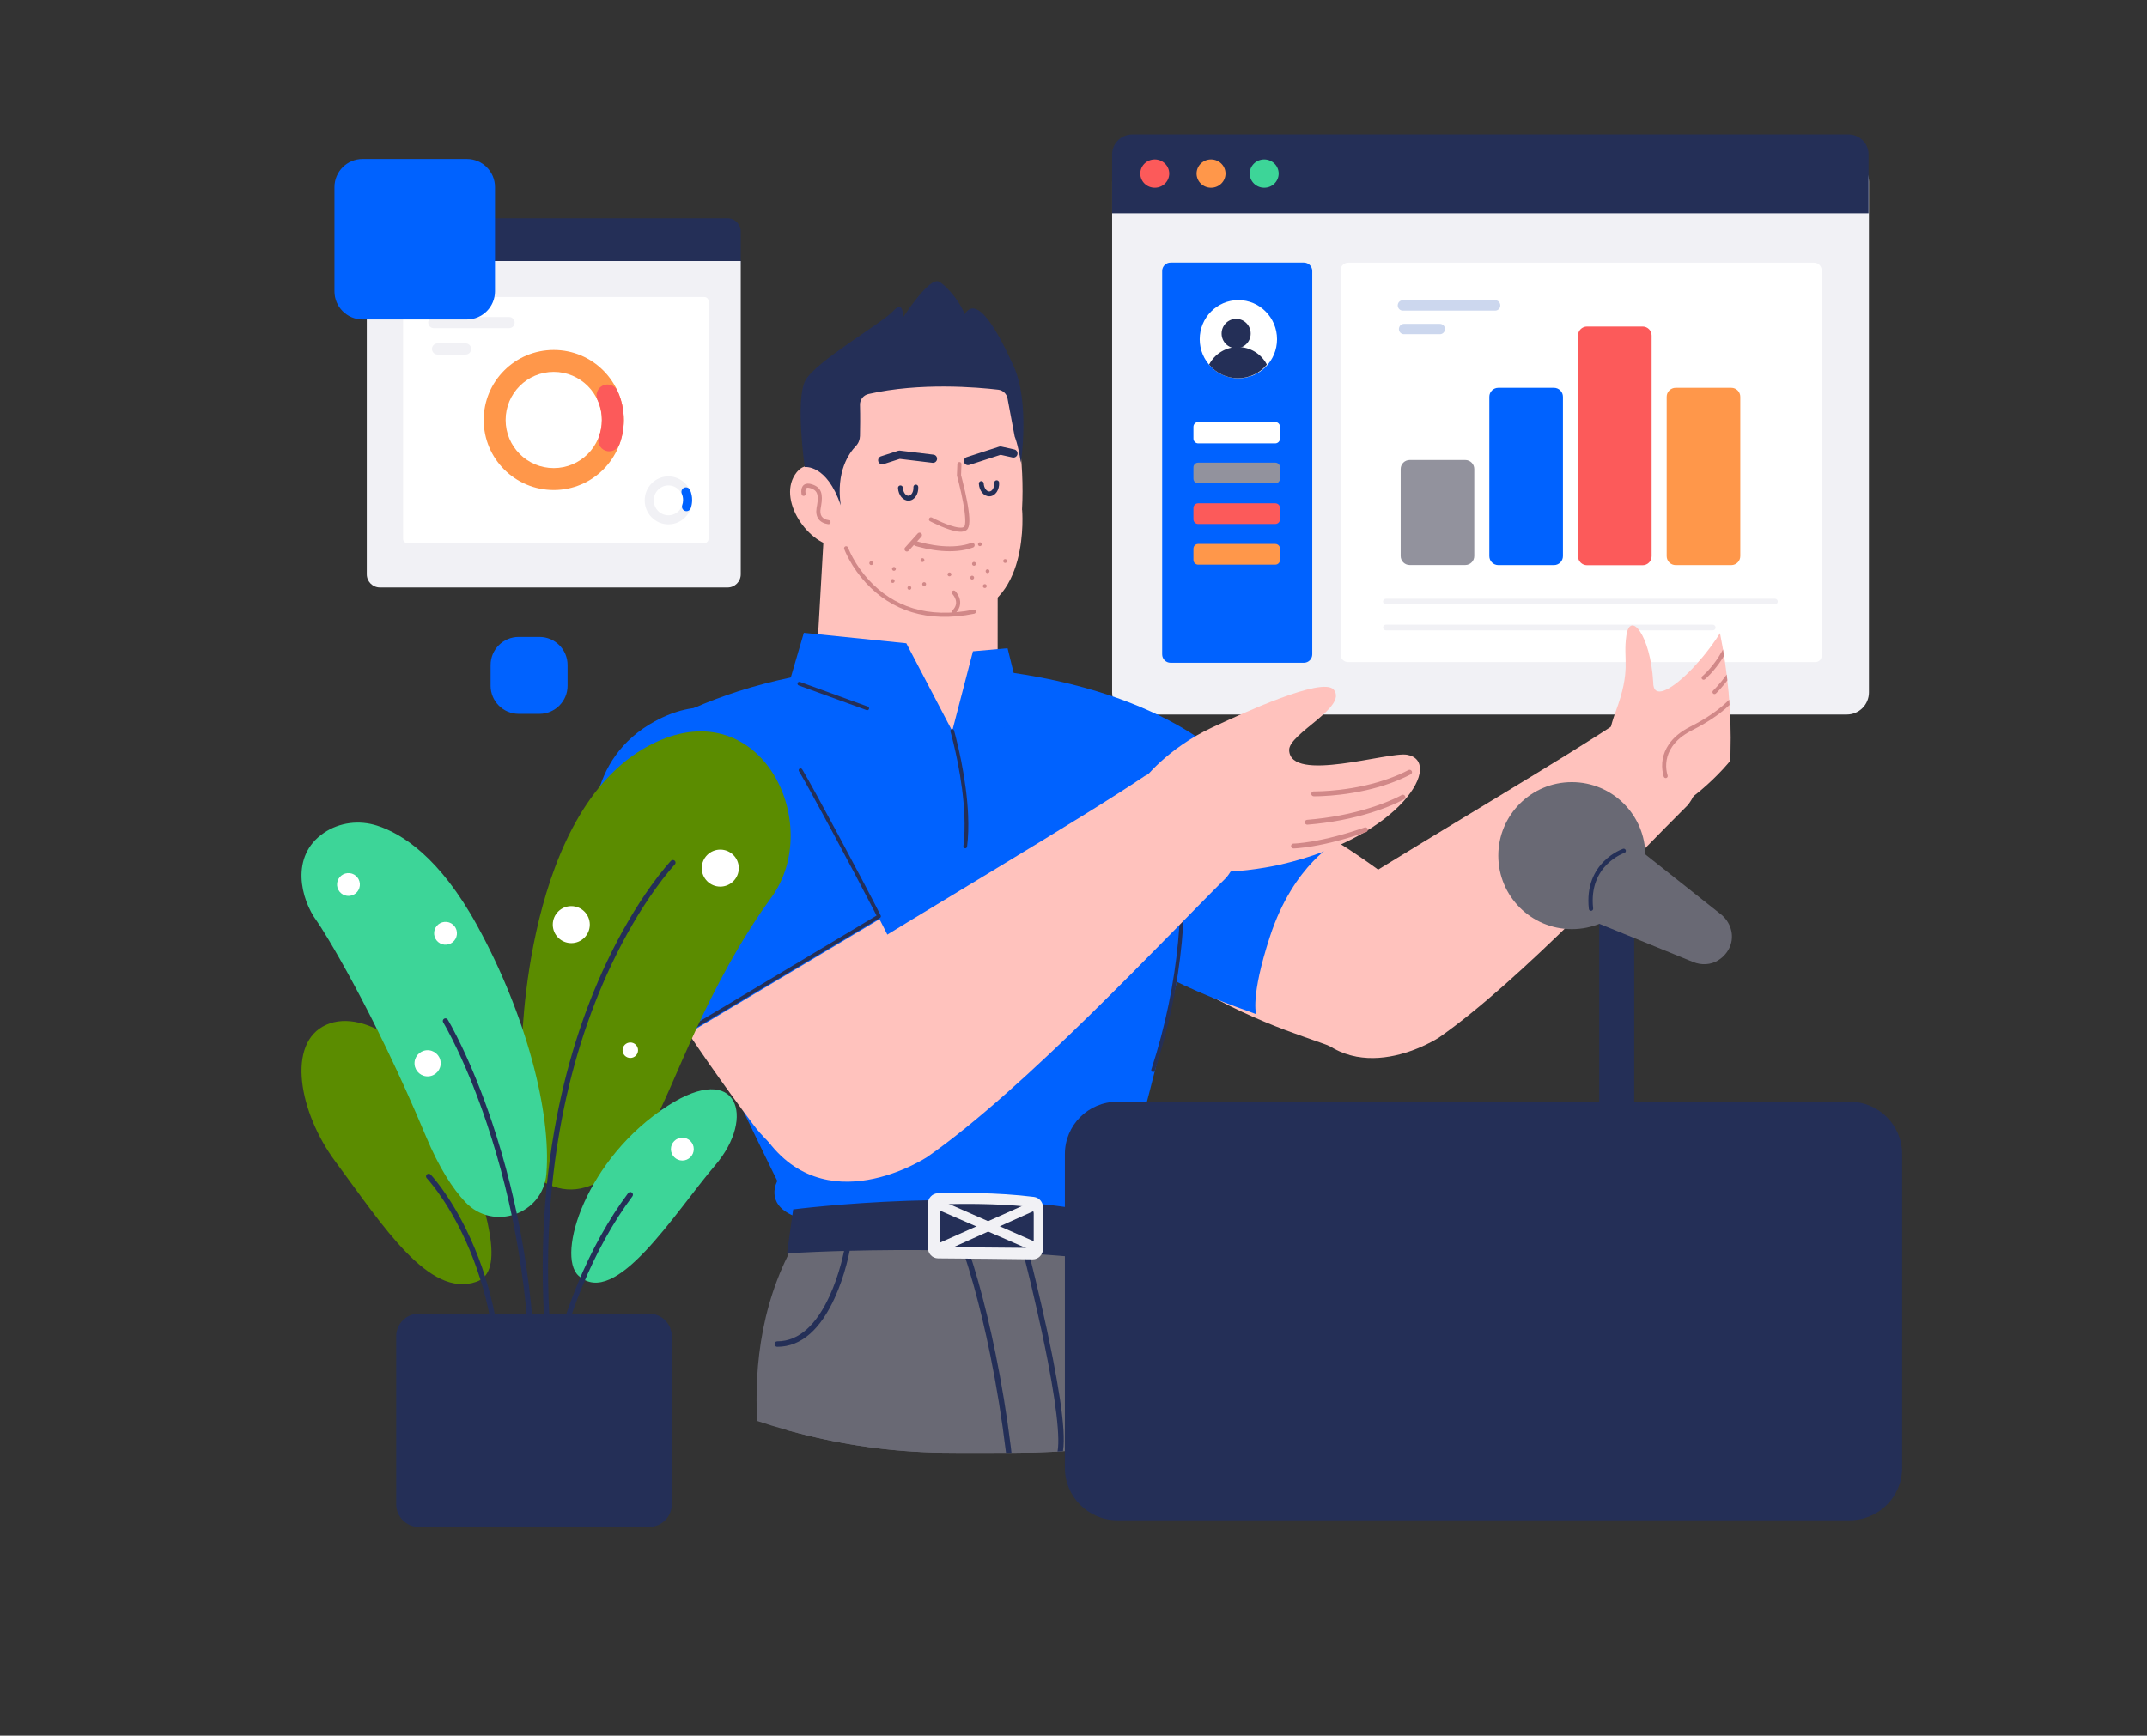 <svg width="162" height="131" viewBox="0 0 162 131" fill="none" xmlns="http://www.w3.org/2000/svg">
<rect x="0" y="0" width="162" height="131" fill="#333333" stroke="none"/>
<path d="M139.351 12.031H85.584C84.662 12.031 83.915 12.778 83.915 13.7V52.26C83.915 53.182 84.662 53.929 85.584 53.929H139.351C140.272 53.929 141.019 53.182 141.019 52.26V13.7C141.019 12.778 140.272 12.031 139.351 12.031Z" fill="#F1F1F5"/>
<path fill-rule="evenodd" clip-rule="evenodd" d="M101.151 49.4V20.396C101.151 20.081 101.406 19.826 101.722 19.826H136.881C137.196 19.826 137.451 20.081 137.451 20.396V49.507C137.451 49.764 137.238 49.971 136.975 49.971H101.722C101.406 49.971 101.151 49.716 101.151 49.4Z" fill="white"/>
<path fill-rule="evenodd" clip-rule="evenodd" d="M108.394 25.613H106.316C106.155 25.613 106.025 25.486 106.025 25.33C106.025 25.173 106.155 25.046 106.316 25.046H108.394C108.554 25.046 108.685 25.173 108.685 25.33C108.685 25.486 108.554 25.613 108.394 25.613Z" fill="white"/>
<path fill-rule="evenodd" clip-rule="evenodd" d="M108.427 26.974H106.349C106.188 26.974 106.058 26.847 106.058 26.691C106.058 26.534 106.188 26.407 106.349 26.407H108.427C108.588 26.407 108.718 26.534 108.718 26.691C108.718 26.847 108.588 26.974 108.427 26.974Z" fill="white"/>
<path d="M133.925 45.189C134.043 45.189 134.139 45.285 134.139 45.403C134.139 45.517 134.05 45.611 133.937 45.617L133.925 45.617H104.573C104.455 45.617 104.359 45.522 104.359 45.403C104.359 45.289 104.448 45.196 104.561 45.19L104.573 45.189H133.925Z" fill="#F1F1F5"/>
<path d="M129.234 47.148C129.352 47.148 129.448 47.244 129.448 47.362C129.448 47.476 129.359 47.57 129.246 47.576L129.234 47.576H104.573C104.455 47.576 104.359 47.48 104.359 47.362C104.359 47.248 104.448 47.154 104.561 47.148L104.573 47.148H129.234Z" fill="#F1F1F5"/>
<path d="M85.445 10.143H139.461C140.306 10.143 140.991 10.813 140.991 11.639V16.097H83.915V11.639C83.915 10.813 84.6 10.143 85.445 10.143Z" fill="#242F57"/>
<path d="M87.131 14.167C87.734 14.167 88.223 13.689 88.223 13.099C88.223 12.509 87.734 12.031 87.131 12.031C86.528 12.031 86.04 12.509 86.04 13.099C86.04 13.689 86.528 14.167 87.131 14.167Z" fill="#FC5A5A"/>
<path d="M91.378 14.167C91.981 14.167 92.47 13.689 92.47 13.099C92.47 12.509 91.981 12.031 91.378 12.031C90.775 12.031 90.287 12.509 90.287 13.099C90.287 13.689 90.775 14.167 91.378 14.167Z" fill="#FF974A"/>
<path d="M95.39 14.167C95.993 14.167 96.481 13.689 96.481 13.099C96.481 12.509 95.993 12.031 95.39 12.031C94.787 12.031 94.298 12.509 94.298 13.099C94.298 13.689 94.787 14.167 95.39 14.167Z" fill="#3DD598"/>
<path d="M103.259 34.3L102.557 33.784L103.259 33.268L103.962 33.784L103.259 34.3Z" fill="white"/>
<path fill-rule="evenodd" clip-rule="evenodd" d="M124.622 41.986C124.622 42.357 124.317 42.661 123.944 42.661H119.746C119.373 42.661 119.068 42.357 119.068 41.986V25.319C119.068 24.948 119.373 24.644 119.746 24.644H123.944C124.317 24.644 124.622 24.948 124.622 25.319V41.986Z" fill="#FC5A5A"/>
<path fill-rule="evenodd" clip-rule="evenodd" d="M105.846 23.44C105.636 23.44 105.465 23.265 105.465 23.05C105.465 22.836 105.636 22.661 105.846 22.661H112.824C113.034 22.661 113.204 22.836 113.204 23.05C113.204 23.265 113.034 23.44 112.824 23.44H105.846Z" fill="#CCD7EE"/>
<path fill-rule="evenodd" clip-rule="evenodd" d="M105.933 25.222C105.723 25.222 105.553 25.048 105.553 24.833C105.553 24.618 105.723 24.444 105.933 24.444H108.649C108.859 24.444 109.03 24.618 109.03 24.833C109.03 25.048 108.859 25.222 108.649 25.222H105.933Z" fill="#CCD7EE"/>
<path fill-rule="evenodd" clip-rule="evenodd" d="M111.24 41.971C111.24 42.342 110.935 42.646 110.563 42.646H106.364C105.991 42.646 105.687 42.342 105.687 41.971V35.395C105.687 35.024 105.991 34.72 106.364 34.72H110.563C110.935 34.72 111.24 35.024 111.24 35.395V41.971Z" fill="#92929D"/>
<path fill-rule="evenodd" clip-rule="evenodd" d="M117.931 41.977C117.931 42.348 117.626 42.652 117.254 42.652H113.055C112.682 42.652 112.377 42.348 112.377 41.977V29.944C112.377 29.573 112.682 29.269 113.055 29.269H117.254C117.626 29.269 117.931 29.573 117.931 29.944V41.977Z" fill="#0062FF"/>
<path fill-rule="evenodd" clip-rule="evenodd" d="M131.312 41.977C131.312 42.348 131.007 42.652 130.634 42.652H126.436C126.063 42.652 125.758 42.348 125.758 41.977V29.944C125.758 29.573 126.063 29.269 126.436 29.269H130.634C131.007 29.269 131.312 29.573 131.312 29.944V41.977Z" fill="#FF974A"/>
<path d="M98.382 19.818H88.324C87.974 19.818 87.69 20.102 87.69 20.452V49.388C87.69 49.738 87.974 50.022 88.324 50.022H98.382C98.732 50.022 99.016 49.738 99.016 49.388V20.452C99.016 20.102 98.732 19.818 98.382 19.818Z" fill="#0062FF"/>
<path d="M96.221 31.852H90.411C90.212 31.852 90.05 32.014 90.05 32.212V33.103C90.05 33.303 90.212 33.464 90.411 33.464H96.221C96.42 33.464 96.581 33.303 96.581 33.103V32.212C96.581 32.014 96.42 31.852 96.221 31.852Z" fill="white"/>
<path d="M96.227 34.92H90.405C90.209 34.92 90.05 35.079 90.05 35.275V36.128C90.05 36.324 90.209 36.483 90.405 36.483H96.227C96.423 36.483 96.581 36.324 96.581 36.128V35.275C96.581 35.079 96.423 34.92 96.227 34.92Z" fill="#92929D"/>
<path d="M96.227 37.987H90.405C90.209 37.987 90.05 38.146 90.05 38.342V39.195C90.05 39.391 90.209 39.55 90.405 39.55H96.227C96.423 39.55 96.581 39.391 96.581 39.195V38.342C96.581 38.146 96.423 37.987 96.227 37.987Z" fill="#FC5A5A"/>
<path d="M96.227 41.055H90.405C90.209 41.055 90.05 41.214 90.05 41.41V42.263C90.05 42.459 90.209 42.618 90.405 42.618H96.227C96.423 42.618 96.581 42.459 96.581 42.263V41.41C96.581 41.214 96.423 41.055 96.227 41.055Z" fill="#FF974A"/>
<path d="M93.44 28.551C95.052 28.551 96.358 27.23 96.358 25.601C96.358 23.971 95.052 22.65 93.44 22.65C91.829 22.65 90.523 23.971 90.523 25.601C90.523 27.23 91.829 28.551 93.44 28.551Z" fill="white"/>
<path d="M93.412 28.546C94.253 28.547 95.051 28.171 95.592 27.52C95.165 26.701 94.326 26.189 93.411 26.189C92.497 26.189 91.657 26.701 91.231 27.52C91.772 28.171 92.571 28.547 93.412 28.546Z" fill="#242F57"/>
<path d="M93.272 26.285C93.878 26.285 94.369 25.788 94.369 25.175C94.369 24.562 93.878 24.065 93.272 24.065C92.666 24.065 92.175 24.562 92.175 25.175C92.175 25.788 92.666 26.285 93.272 26.285Z" fill="#242F57"/>
<g clip-path="url(#clip0)">
<path fill-rule="evenodd" clip-rule="evenodd" d="M78.55 154.636C82.133 153.631 84.297 149.993 83.469 146.366L75.327 110.681C74.212 105.793 69.234 102.833 64.406 104.186C59.579 105.54 56.866 110.657 58.454 115.412L70.049 150.128C71.228 153.657 74.968 155.64 78.55 154.636Z" fill="#696974"/>
<path fill-rule="evenodd" clip-rule="evenodd" d="M108.997 141.633C111.835 139.228 112.286 135.019 110.023 132.066L87.756 103.018C84.706 99.039 78.947 98.42 75.122 101.662C71.298 104.903 70.963 110.685 74.387 114.347L99.39 141.077C101.932 143.794 106.158 144.039 108.997 141.633Z" fill="#696974"/>
<path fill-rule="evenodd" clip-rule="evenodd" d="M58.65 89.136C58.65 89.136 44.573 60.737 45.919 58.044C47.266 55.351 57.204 49.296 72.227 50.33C87.314 51.369 92.59 57.498 92.59 57.498C92.59 57.498 88.711 75.497 85.457 87.178C87.171 90.238 84.056 92.41 84.056 92.41C84.056 92.41 64.501 91.506 59.85 91.751C57.678 90.82 58.65 89.136 58.65 89.136Z" fill="#0062FF"/>
<path fill-rule="evenodd" clip-rule="evenodd" d="M91.206 109.507L76.321 116.639L58.702 115.709C58.702 115.709 54.613 104.545 59.442 94.776C60.062 93.069 60.315 91.789 60.315 91.789C60.315 91.789 75.676 89.462 84.055 92.41L84.366 95.203C84.366 95.203 86.313 99.332 87.484 102.065C89.345 106.406 91.206 109.507 91.206 109.507Z" fill="#696974"/>
<path fill-rule="evenodd" clip-rule="evenodd" d="M61.712 48.188L62.487 34.675H75.287L75.275 49.274L71.604 56.257L61.712 48.188Z" fill="#FFC2BD"/>
<path d="M71.778 42.503C71.854 42.502 71.915 42.564 71.916 42.64C71.916 42.708 71.867 42.765 71.801 42.776L71.779 42.778L70.472 42.784C70.396 42.784 70.334 42.723 70.334 42.647C70.333 42.578 70.383 42.522 70.448 42.511L70.471 42.509L71.778 42.503Z" fill="#D18888"/>
<path fill-rule="evenodd" clip-rule="evenodd" d="M66.288 27.252C66.288 27.252 73.316 25.012 75.431 28.241C77.487 31.38 78.243 43.085 74.619 45.066C71.666 46.68 65.441 46.332 63.668 40.755C63.668 40.755 62.196 36.483 62.455 32.584C62.713 28.686 66.288 27.252 66.288 27.252Z" fill="#FFC2BD"/>
<path fill-rule="evenodd" clip-rule="evenodd" d="M63.485 37.346C63.485 37.346 61.35 33.731 59.985 35.824C58.62 37.917 61.298 41.503 63.459 41.233C65.62 40.962 63.485 37.346 63.485 37.346Z" fill="#FFC2BD"/>
<path fill-rule="evenodd" clip-rule="evenodd" d="M77.029 34.914C77.029 34.914 77.719 30.371 76.486 27.64C75.252 24.909 73.709 22.195 72.78 23.72C72.588 23.031 71.584 21.686 70.862 21.259C70.14 20.831 68.132 23.968 68.132 23.968C68.132 23.968 68.212 22.565 67.405 23.463C66.599 24.361 61.548 27.272 60.771 28.712C59.993 30.152 60.719 35.254 60.719 35.254C60.719 35.254 62.377 35.01 63.437 38.139C63.068 35.595 64.061 34.202 64.58 33.664C64.777 33.461 64.882 33.186 64.888 32.903C64.9 32.359 64.913 31.447 64.888 30.557C64.877 30.165 65.146 29.826 65.528 29.739C69.42 28.849 73.771 29.231 75.323 29.413C75.674 29.455 75.955 29.72 76.02 30.067L76.562 32.952C76.562 32.952 76.795 33.451 77.029 34.914Z" fill="#242F57"/>
<path d="M67.863 34.009L67.897 34.011L70.433 34.316C70.603 34.336 70.724 34.49 70.703 34.66C70.684 34.82 70.547 34.936 70.39 34.934L70.359 34.931L67.891 34.635L66.663 35.032C66.511 35.081 66.347 35.006 66.284 34.862L66.273 34.832C66.224 34.68 66.299 34.517 66.443 34.453L66.472 34.442L67.764 34.024C67.796 34.014 67.83 34.008 67.863 34.009Z" fill="#242F57"/>
<path d="M75.388 33.712C75.43 33.698 75.475 33.694 75.519 33.699L75.551 33.704L76.534 33.924C76.701 33.961 76.806 34.127 76.769 34.294C76.734 34.451 76.586 34.553 76.43 34.535L76.399 34.529L75.498 34.328L73.135 35.093C72.982 35.142 72.819 35.067 72.756 34.923L72.745 34.893C72.695 34.74 72.771 34.577 72.915 34.514L72.944 34.503L75.388 33.712Z" fill="#242F57"/>
<path fill-rule="evenodd" clip-rule="evenodd" d="M63.681 38.831C63.681 38.831 65.766 40.287 66.899 41.858C68.255 39.98 69.745 39.123 69.745 39.123C69.745 39.123 71.569 40.333 72.477 39.877C72.749 39.513 72.698 39.16 72.698 39.16C72.698 39.16 74.298 39.657 75.489 41.225C75.892 40.038 77.122 38.464 77.122 38.464C77.122 38.464 77.805 46.035 72.233 46.449C66.597 46.75 64.552 43.732 63.773 41.151C63.582 40.34 63.243 38.272 63.681 38.831Z" fill="#FFC2BD"/>
<path d="M68.932 40.962C68.964 40.866 69.068 40.814 69.165 40.846L69.256 40.875C69.287 40.884 69.323 40.895 69.365 40.906C69.529 40.952 69.713 40.998 69.915 41.041C70.69 41.207 71.48 41.281 72.213 41.213C72.606 41.176 72.969 41.099 73.296 40.977C73.391 40.942 73.496 40.99 73.532 41.085C73.567 41.18 73.519 41.286 73.424 41.321C73.064 41.455 72.67 41.539 72.247 41.579C71.472 41.651 70.647 41.574 69.838 41.401C69.629 41.356 69.436 41.308 69.266 41.26L69.118 41.217C69.089 41.208 69.066 41.2 69.048 41.195C68.952 41.163 68.9 41.059 68.932 40.962Z" fill="#D18888"/>
<path d="M72.397 34.872C72.475 34.874 72.537 34.934 72.545 35.009L72.546 35.032L72.515 35.865L72.607 36.216C72.681 36.505 72.755 36.812 72.824 37.123C72.882 37.383 72.933 37.634 72.977 37.873L73.011 38.063C73.193 39.113 73.203 39.771 72.946 39.994C72.692 40.214 72.215 40.163 71.548 39.936C71.378 39.878 71.199 39.809 71.015 39.732C70.81 39.646 70.608 39.553 70.418 39.461L70.239 39.372C70.207 39.355 70.184 39.344 70.172 39.337C70.096 39.297 70.067 39.203 70.107 39.128C70.147 39.052 70.241 39.023 70.317 39.063L70.379 39.096C70.431 39.122 70.489 39.151 70.554 39.183C70.738 39.273 70.935 39.362 71.135 39.446C71.313 39.521 71.485 39.587 71.647 39.642C72.206 39.832 72.61 39.876 72.743 39.76C72.884 39.638 72.857 38.931 72.672 37.93C72.629 37.694 72.578 37.446 72.522 37.19C72.467 36.944 72.409 36.7 72.351 36.466L72.288 36.219L72.21 35.924L72.204 35.877L72.237 35.021C72.24 34.935 72.311 34.868 72.397 34.872Z" fill="#D18888"/>
<path d="M69.094 36.575C69.195 36.569 69.281 36.647 69.287 36.748C69.315 37.288 69.013 37.763 68.576 37.785C68.137 37.809 67.787 37.37 67.758 36.83C67.752 36.728 67.83 36.642 67.931 36.637C68.032 36.631 68.119 36.709 68.124 36.81C68.144 37.169 68.352 37.43 68.556 37.419C68.76 37.408 68.939 37.127 68.92 36.768C68.915 36.666 68.992 36.58 69.094 36.575Z" fill="#242F57"/>
<path d="M75.194 36.249C75.295 36.244 75.381 36.321 75.387 36.423C75.415 36.962 75.114 37.437 74.676 37.46C74.237 37.484 73.887 37.044 73.858 36.504C73.852 36.403 73.93 36.316 74.031 36.311C74.132 36.305 74.219 36.383 74.224 36.484C74.244 36.843 74.452 37.105 74.656 37.093C74.86 37.083 75.039 36.801 75.02 36.442C75.015 36.341 75.092 36.255 75.194 36.249Z" fill="#242F57"/>
<path d="M69.246 40.262C69.314 40.186 69.43 40.18 69.505 40.248C69.574 40.309 69.585 40.411 69.536 40.486L69.519 40.507L68.566 41.568C68.498 41.643 68.382 41.65 68.306 41.582C68.238 41.52 68.227 41.419 68.276 41.344L68.293 41.323L69.246 40.262Z" fill="#D18888"/>
<path d="M63.791 41.235C63.872 41.206 63.96 41.248 63.989 41.329L64.014 41.393C64.029 41.43 64.049 41.477 64.074 41.534C64.147 41.702 64.239 41.889 64.349 42.091C64.664 42.668 65.067 43.246 65.564 43.785C67.402 45.779 69.984 46.717 73.45 46.017C73.534 46.001 73.615 46.055 73.632 46.139C73.649 46.223 73.595 46.304 73.511 46.321C69.935 47.043 67.245 46.065 65.336 43.995C64.82 43.436 64.404 42.838 64.077 42.239C63.981 42.064 63.899 41.9 63.83 41.748L63.79 41.659C63.77 41.612 63.752 41.57 63.736 41.531L63.698 41.433C63.669 41.353 63.711 41.264 63.791 41.235Z" fill="#D18888"/>
<path d="M60.471 36.943C60.528 36.581 60.806 36.404 61.272 36.556C61.984 36.787 62.112 37.282 61.953 38.198L61.928 38.335C61.821 38.887 62.025 39.184 62.537 39.259C62.622 39.271 62.68 39.349 62.668 39.434C62.656 39.519 62.577 39.578 62.493 39.565C61.823 39.468 61.501 39.026 61.613 38.336L61.649 38.14C61.782 37.37 61.687 37.016 61.176 36.851C60.894 36.759 60.805 36.815 60.777 36.992C60.767 37.058 60.768 37.132 60.778 37.203L60.783 37.239C60.784 37.242 60.784 37.244 60.785 37.246C60.803 37.329 60.75 37.412 60.666 37.43C60.583 37.448 60.5 37.395 60.482 37.312L60.477 37.284C60.475 37.272 60.473 37.259 60.471 37.244C60.458 37.146 60.455 37.043 60.471 36.943Z" fill="#D18888"/>
<path fill-rule="evenodd" clip-rule="evenodd" d="M69.749 42.29C69.74 42.37 69.668 42.428 69.588 42.419C69.508 42.41 69.45 42.338 69.459 42.258C69.468 42.178 69.54 42.12 69.62 42.129C69.7 42.138 69.758 42.21 69.749 42.29Z" fill="#D18888"/>
<path fill-rule="evenodd" clip-rule="evenodd" d="M67.597 42.953C67.588 43.033 67.516 43.09 67.436 43.082C67.356 43.073 67.298 43 67.307 42.921C67.316 42.841 67.388 42.783 67.468 42.792C67.548 42.801 67.606 42.873 67.597 42.953Z" fill="#D18888"/>
<path fill-rule="evenodd" clip-rule="evenodd" d="M74.648 43.053C74.68 43.127 74.646 43.212 74.572 43.245C74.498 43.276 74.413 43.243 74.381 43.169C74.349 43.095 74.383 43.009 74.457 42.977C74.53 42.945 74.616 42.979 74.648 43.053Z" fill="#D18888"/>
<path fill-rule="evenodd" clip-rule="evenodd" d="M75.975 42.286C76.007 42.359 75.973 42.445 75.899 42.477C75.825 42.509 75.739 42.475 75.707 42.401C75.675 42.328 75.709 42.242 75.783 42.21C75.857 42.178 75.943 42.212 75.975 42.286Z" fill="#D18888"/>
<path fill-rule="evenodd" clip-rule="evenodd" d="M73.487 43.539C73.519 43.613 73.485 43.699 73.411 43.731C73.338 43.763 73.252 43.729 73.22 43.655C73.188 43.581 73.221 43.495 73.295 43.463C73.369 43.431 73.455 43.465 73.487 43.539Z" fill="#D18888"/>
<path fill-rule="evenodd" clip-rule="evenodd" d="M71.774 43.296C71.806 43.37 71.772 43.456 71.698 43.488C71.625 43.52 71.539 43.486 71.507 43.412C71.475 43.338 71.508 43.252 71.582 43.22C71.656 43.188 71.742 43.222 71.774 43.296Z" fill="#D18888"/>
<path fill-rule="evenodd" clip-rule="evenodd" d="M65.873 42.446C65.905 42.52 65.871 42.605 65.797 42.637C65.723 42.669 65.637 42.636 65.605 42.561C65.573 42.488 65.607 42.402 65.681 42.37C65.755 42.338 65.841 42.372 65.873 42.446Z" fill="#D18888"/>
<path fill-rule="evenodd" clip-rule="evenodd" d="M68.761 44.386C68.753 44.467 68.68 44.525 68.601 44.515C68.52 44.506 68.463 44.434 68.472 44.355C68.481 44.274 68.553 44.217 68.633 44.226C68.713 44.235 68.77 44.307 68.761 44.386Z" fill="#D18888"/>
<path fill-rule="evenodd" clip-rule="evenodd" d="M69.876 44.101C69.867 44.182 69.795 44.239 69.715 44.23C69.635 44.221 69.577 44.149 69.586 44.069C69.595 43.989 69.667 43.931 69.747 43.941C69.827 43.949 69.885 44.022 69.876 44.101Z" fill="#D18888"/>
<path fill-rule="evenodd" clip-rule="evenodd" d="M74.45 44.25C74.442 44.33 74.37 44.388 74.29 44.379C74.21 44.37 74.152 44.298 74.161 44.218C74.17 44.138 74.242 44.08 74.322 44.089C74.402 44.098 74.459 44.17 74.45 44.25Z" fill="#D18888"/>
<path fill-rule="evenodd" clip-rule="evenodd" d="M73.637 42.572C73.628 42.653 73.556 42.71 73.476 42.701C73.396 42.692 73.338 42.62 73.347 42.54C73.356 42.46 73.428 42.403 73.508 42.412C73.588 42.42 73.646 42.493 73.637 42.572Z" fill="#D18888"/>
<path fill-rule="evenodd" clip-rule="evenodd" d="M74.082 41.092C74.073 41.172 74.001 41.23 73.921 41.221C73.841 41.212 73.784 41.14 73.792 41.06C73.802 40.98 73.874 40.922 73.954 40.931C74.034 40.94 74.091 41.013 74.082 41.092Z" fill="#D18888"/>
<path fill-rule="evenodd" clip-rule="evenodd" d="M67.503 43.866C67.494 43.946 67.422 44.004 67.342 43.995C67.262 43.986 67.204 43.913 67.213 43.834C67.222 43.753 67.294 43.696 67.374 43.705C67.454 43.714 67.511 43.786 67.503 43.866Z" fill="#D18888"/>
<path fill-rule="evenodd" clip-rule="evenodd" d="M76.608 51.291L76.026 48.925L73.413 49.157L71.849 55.169L68.384 48.55L60.653 47.761L59.565 51.485C59.565 51.485 64.601 58.327 72.768 57.071C76.802 56.45 76.608 51.291 76.608 51.291Z" fill="#0062FF"/>
<path fill-rule="evenodd" clip-rule="evenodd" d="M83.485 55.353C83.485 55.353 90.42 64.036 89.421 74.106C95.816 77.832 99.197 78.31 101.572 79.479C103.945 80.647 110.931 78.11 109.735 72.162C108.661 66.828 94.94 60.392 92.942 58.558C89.959 55.822 84.843 54.943 83.485 55.353Z" fill="#FFC2BD"/>
<path fill-rule="evenodd" clip-rule="evenodd" d="M100.972 63.485C97.262 60.017 93.764 58.425 92.724 57.471C89.741 54.734 84.606 54.712 83.248 55.122C83.248 55.122 88.225 63.209 87.225 73.279C89.975 74.826 92.896 75.856 94.786 76.544C94.786 76.544 94.329 75.27 95.817 70.702C97.62 65.166 100.972 63.485 100.972 63.485Z" fill="#0062FF"/>
<path d="M88.697 60.683C88.773 60.668 88.847 60.717 88.863 60.793L88.884 60.903C88.901 60.993 88.919 61.099 88.939 61.222L88.977 61.463C89.022 61.754 89.065 62.081 89.106 62.44C89.72 67.782 89.317 74.15 87.138 80.817C87.113 80.891 87.034 80.931 86.96 80.907C86.886 80.882 86.846 80.803 86.87 80.729C89.035 74.105 89.436 67.777 88.827 62.472C88.78 62.065 88.73 61.702 88.68 61.384L88.662 61.267C88.646 61.171 88.631 61.085 88.617 61.009L88.587 60.85C88.572 60.774 88.62 60.699 88.697 60.683Z" fill="#242F57"/>
<path fill-rule="evenodd" clip-rule="evenodd" d="M84.404 95.241C72.592 93.728 59.383 94.595 59.383 94.595L59.849 91.279C59.849 91.279 74.861 89.359 84.132 91.841C84.345 93.431 84.404 95.241 84.404 95.241Z" fill="#242F57"/>
<path d="M72.97 94.698C73.078 94.66 73.196 94.717 73.234 94.825L73.321 95.088C73.345 95.161 73.37 95.24 73.397 95.326L73.469 95.557C73.567 95.874 73.672 96.229 73.784 96.621L73.826 96.769C74.268 98.343 74.711 100.158 75.124 102.19C76.028 106.639 76.66 111.467 76.903 116.58L76.923 117.027L83.213 111.523C83.292 111.454 83.408 111.456 83.485 111.523L83.505 111.542C83.574 111.621 83.572 111.737 83.505 111.814L83.486 111.834L76.87 117.623C76.739 117.737 76.534 117.649 76.527 117.475C76.319 112.06 75.67 106.954 74.719 102.273C74.327 100.343 73.908 98.61 73.488 97.096L73.428 96.881C73.302 96.433 73.183 96.032 73.074 95.679L73.003 95.451C72.958 95.309 72.919 95.186 72.884 95.084L72.843 94.961C72.806 94.853 72.863 94.735 72.97 94.698Z" fill="#242F57"/>
<path d="M77.489 94.848C77.599 94.82 77.712 94.886 77.74 94.997L77.849 95.427L78.021 96.126C78.058 96.276 78.095 96.431 78.134 96.592C78.429 97.818 78.724 99.103 79 100.387C79.139 101.035 79.27 101.667 79.39 102.278L79.45 102.582C80.316 107.041 80.554 109.752 79.86 110.291C79.544 110.537 79.184 110.778 78.787 111.013C78.264 111.323 77.705 111.609 77.145 111.863C76.989 111.934 76.841 111.998 76.704 112.056L76.463 112.155C76.436 112.166 76.413 112.175 76.397 112.181C76.29 112.222 76.171 112.169 76.129 112.063C76.089 111.956 76.142 111.837 76.248 111.796L76.446 111.716C76.605 111.65 76.783 111.573 76.974 111.486C77.521 111.238 78.067 110.959 78.576 110.658C78.959 110.431 79.305 110.199 79.606 109.965C80.087 109.591 79.853 106.858 79.07 102.795L79.044 102.661C78.908 101.959 78.757 101.227 78.596 100.474C78.355 99.354 78.1 98.232 77.843 97.15L77.656 96.375L77.43 95.457L77.34 95.1C77.311 94.989 77.378 94.876 77.489 94.848Z" fill="#242F57"/>
<path fill-rule="evenodd" clip-rule="evenodd" d="M70.013 94.175V90.862C70.013 90.429 70.343 90.075 70.761 90.062C72.147 90.021 75.226 89.984 78.019 90.338C78.408 90.387 78.702 90.727 78.702 91.133V94.248C78.702 94.693 78.353 95.053 77.923 95.048C76.339 95.028 72.733 94.985 70.779 94.975C70.354 94.972 70.013 94.615 70.013 94.175Z" fill="#F1F1F5"/>
<path fill-rule="evenodd" clip-rule="evenodd" d="M70.91 93.603L70.91 91.41C70.91 91.124 71.18 90.889 71.521 90.881C72.651 90.854 75.163 90.831 77.442 91.066C77.76 91.099 78 91.324 78 91.593L77.999 93.654C77.999 93.949 77.714 94.187 77.362 94.183C76.071 94.17 73.128 94.141 71.534 94.132C71.188 94.131 70.91 93.894 70.91 93.603Z" fill="#242F57"/>
<path fill-rule="evenodd" clip-rule="evenodd" d="M77.975 90.642L70.64 93.916L70.943 94.583L78.339 91.249L77.975 90.642Z" fill="#F1F1F5"/>
<path fill-rule="evenodd" clip-rule="evenodd" d="M78.29 93.811L70.937 90.576L70.647 91.249L78.085 94.488L78.29 93.811Z" fill="#F1F1F5"/>
<path d="M63.952 94.109C64.064 94.129 64.139 94.236 64.12 94.348L64.104 94.432L64.071 94.599L64.057 94.662C64.004 94.909 63.938 95.184 63.859 95.481C63.632 96.327 63.342 97.173 62.98 97.965C61.933 100.259 60.51 101.652 58.645 101.652C58.531 101.652 58.438 101.559 58.438 101.445C58.438 101.331 58.531 101.238 58.645 101.238C60.307 101.238 61.617 99.956 62.604 97.793C62.955 97.024 63.239 96.199 63.46 95.374C63.537 95.085 63.602 94.816 63.653 94.576L63.689 94.403L63.713 94.277C63.731 94.173 63.823 94.101 63.926 94.106L63.952 94.109Z" fill="#242F57"/>
<path d="M60.182 51.553C60.206 51.488 60.274 51.45 60.341 51.463L60.363 51.469L65.483 53.331C65.556 53.358 65.594 53.439 65.567 53.512C65.543 53.578 65.476 53.615 65.409 53.602L65.387 53.596L60.267 51.734C60.194 51.707 60.156 51.627 60.182 51.553Z" fill="#242F57"/>
<path d="M71.809 55.034C71.883 55.012 71.961 55.055 71.983 55.13L72.03 55.298L72.101 55.565C72.118 55.629 72.135 55.696 72.152 55.767C72.279 56.27 72.406 56.826 72.524 57.42C72.802 58.822 72.991 60.212 73.047 61.511C73.084 62.376 73.061 63.178 72.971 63.902C72.961 63.98 72.891 64.034 72.814 64.025C72.736 64.015 72.682 63.945 72.691 63.867C72.78 63.16 72.802 62.374 72.766 61.523C72.71 60.24 72.524 58.864 72.248 57.475C72.143 56.951 72.033 56.457 71.921 56.004L71.879 55.836C71.853 55.731 71.828 55.633 71.804 55.543L71.713 55.208C71.691 55.133 71.734 55.055 71.809 55.034Z" fill="#242F57"/>
<path fill-rule="evenodd" clip-rule="evenodd" d="M92.525 66.24C87.853 70.86 77.355 82.164 69.966 87.322C69.966 87.322 62.131 92.505 57.575 85.601C53.133 78.87 61.391 73.963 61.391 73.963C70.512 68.274 81.404 61.914 86.381 58.566C86.381 58.566 89.137 56.902 91.917 59.797C95.216 63.233 92.525 66.24 92.525 66.24Z" fill="#FFC2BD"/>
<path fill-rule="evenodd" clip-rule="evenodd" d="M60.77 58.858C59.312 56.62 54.946 50.834 49.002 54.965C44.984 57.756 44.104 62.934 45.469 66.406C47.553 71.707 52.414 78.998 56.846 84.891C56.846 84.891 61.647 91.755 68.242 87.112C73.822 83.181 70.307 77.192 70.307 77.192C70.307 77.192 62.437 61.415 60.77 58.858Z" fill="#FFC2BD"/>
<path fill-rule="evenodd" clip-rule="evenodd" d="M66.425 69.337C65.176 66.857 61.729 60.014 61.204 59.208C59.745 56.97 55.736 50.969 49.39 54.452C44.315 57.237 44.191 62.913 45.41 66.44C46.25 68.871 50.355 75.543 51.866 78.039L66.425 69.337Z" fill="#0062FF"/>
<path d="M60.326 58.016C60.391 57.973 60.478 57.992 60.52 58.057L60.576 58.146C61.28 59.302 65.198 66.606 66.451 69.094C66.48 69.152 66.465 69.222 66.417 69.264L66.397 69.278L51.838 77.98C51.771 78.019 51.685 77.998 51.645 77.931C51.609 77.872 51.623 77.797 51.673 77.753L51.694 77.738L66.14 69.103L65.848 68.533C64.356 65.635 61.048 59.479 60.36 58.333L60.285 58.211C60.242 58.145 60.261 58.058 60.326 58.016Z" fill="#242F57"/>
<path fill-rule="evenodd" clip-rule="evenodd" d="M96.658 65.244C96.658 65.244 89.025 67.071 86.708 64.201C84.61 61.603 86.245 58.891 86.245 58.891C86.245 58.891 88.058 56.485 91.482 54.895C93.726 53.852 99.79 51.045 100.632 52.05C101.729 53.361 97.234 55.374 97.272 56.617C97.352 59.137 104.759 56.714 106.171 56.965C108.931 57.457 105.832 63.122 96.658 65.244Z" fill="#FFC2BD"/>
<path d="M106.275 58.119C106.365 58.072 106.476 58.107 106.523 58.197C106.57 58.287 106.535 58.398 106.445 58.444C105.979 58.687 105.485 58.902 104.968 59.091C103.741 59.538 102.43 59.822 101.112 59.976C100.636 60.032 100.187 60.067 99.775 60.085L99.547 60.094C99.429 60.097 99.326 60.099 99.239 60.099L99.121 60.099C99.019 60.097 98.939 60.013 98.941 59.912C98.943 59.819 99.013 59.743 99.103 59.733L99.137 59.732L99.239 59.732C99.373 59.732 99.548 59.728 99.759 59.718C100.162 59.7 100.602 59.666 101.069 59.611C102.361 59.461 103.645 59.182 104.842 58.746C105.345 58.562 105.824 58.354 106.275 58.119Z" fill="#D18888"/>
<path d="M105.761 60.005C105.849 59.955 105.961 59.985 106.012 60.072C106.063 60.16 106.033 60.272 105.945 60.323L105.893 60.352C105.864 60.368 105.826 60.388 105.779 60.412C105.646 60.481 105.487 60.558 105.305 60.64C104.786 60.874 104.176 61.108 103.479 61.327C102.042 61.776 100.428 62.1 98.653 62.242C98.552 62.251 98.463 62.175 98.455 62.074C98.447 61.973 98.522 61.885 98.624 61.877C100.371 61.736 101.958 61.418 103.369 60.976C104.051 60.763 104.648 60.534 105.154 60.305L105.322 60.228C105.403 60.19 105.477 60.154 105.545 60.12L105.611 60.086C105.687 60.047 105.737 60.019 105.761 60.005Z" fill="#D18888"/>
<path d="M102.966 62.455C103.062 62.422 103.166 62.472 103.199 62.568C103.233 62.664 103.182 62.768 103.086 62.802C101.565 63.329 100.213 63.674 99.047 63.871C98.638 63.94 98.281 63.986 97.977 64.013L97.856 64.023C97.818 64.026 97.782 64.028 97.749 64.031L97.602 64.037C97.5 64.038 97.417 63.957 97.415 63.856C97.414 63.754 97.495 63.671 97.597 63.67L97.681 63.666L97.776 63.661C97.81 63.658 97.847 63.656 97.885 63.653L97.945 63.648C98.239 63.621 98.586 63.577 98.986 63.509C100.132 63.315 101.464 62.976 102.966 62.455Z" fill="#D18888"/>
<path fill-rule="evenodd" clip-rule="evenodd" d="M127.332 60.783C123.449 64.623 114.724 74.018 108.582 78.305C108.582 78.305 102.07 82.614 98.284 76.875C94.592 71.28 101.455 67.202 101.455 67.202C109.036 62.474 118.089 57.188 122.226 54.405C122.226 54.405 124.516 53.022 126.827 55.428C129.569 58.283 127.332 60.783 127.332 60.783Z" fill="#FFC2BD"/>
<path fill-rule="evenodd" clip-rule="evenodd" d="M122.308 60.523C122.308 60.523 120.303 58.029 121.891 53.762C123.12 50.462 122.441 49.869 122.716 47.967C122.992 46.066 124.531 47.91 124.742 51.487C124.708 54.094 129.874 48.87 130.851 45.561C131.8 42.348 137.72 51.598 128.422 59.573C123.838 63.504 122.308 60.523 122.308 60.523Z" fill="#FFC2BD"/>
<path d="M132.265 48.989C132.464 48.638 132.702 48.521 132.909 48.562L132.937 48.569C132.94 48.57 132.944 48.571 132.947 48.572C133.027 48.602 133.067 48.689 133.038 48.768C133.012 48.839 132.939 48.88 132.866 48.866L132.85 48.861C132.832 48.858 132.803 48.861 132.764 48.88C132.691 48.916 132.611 48.997 132.531 49.139C132.416 49.341 132.316 49.641 132.237 50.052L132.221 50.142C131.856 52.193 130.373 53.749 127.642 55.137C126.974 55.476 126.496 55.883 126.181 56.341C125.727 57.003 125.645 57.703 125.776 58.331C125.796 58.424 125.815 58.489 125.827 58.521C125.856 58.6 125.815 58.688 125.736 58.717C125.657 58.746 125.569 58.705 125.54 58.626L125.525 58.579C125.51 58.533 125.494 58.471 125.478 58.393C125.33 57.691 125.422 56.908 125.929 56.169C126.274 55.666 126.792 55.226 127.504 54.865C130.115 53.538 131.529 52.077 131.903 50.182L131.92 50.088C132.007 49.599 132.124 49.239 132.265 48.989Z" fill="#D18888"/>
<path d="M131.909 47.322C132.237 46.927 132.616 46.808 132.88 47.08C132.939 47.141 132.937 47.237 132.877 47.296C132.816 47.355 132.72 47.353 132.661 47.292C132.556 47.184 132.372 47.242 132.144 47.517C131.861 47.858 131.609 48.436 131.455 49.155C131.317 49.799 130.975 50.472 130.49 51.147C130.268 51.457 130.029 51.747 129.791 52.01C129.728 52.079 129.669 52.142 129.614 52.2L129.515 52.3C129.495 52.32 129.48 52.334 129.47 52.344C129.409 52.402 129.313 52.4 129.255 52.339C129.196 52.278 129.199 52.181 129.26 52.123L129.342 52.041C129.409 51.973 129.484 51.894 129.565 51.805C129.796 51.55 130.027 51.269 130.243 50.969C130.705 50.325 131.029 49.687 131.157 49.091C131.32 48.327 131.591 47.704 131.909 47.322Z" fill="#D18888"/>
<path d="M131.903 46.095L131.909 46.098L131.895 46.095C131.834 46.084 131.742 46.116 131.611 46.247C131.372 46.485 131.119 46.965 130.866 47.739L130.836 47.833C130.614 48.533 130.302 49.176 129.923 49.761C129.644 50.192 129.346 50.566 129.046 50.883C128.962 50.972 128.883 51.051 128.809 51.121L128.707 51.216C128.678 51.242 128.656 51.26 128.641 51.272C128.576 51.326 128.48 51.316 128.426 51.251C128.373 51.185 128.383 51.089 128.448 51.036L128.487 51.003C128.503 50.988 128.524 50.97 128.549 50.947C128.632 50.871 128.724 50.779 128.825 50.674C129.112 50.37 129.399 50.01 129.667 49.595C130.032 49.032 130.332 48.414 130.545 47.741C131.04 46.179 131.553 45.667 132 45.807C132.025 45.815 132.044 45.824 132.059 45.832C132.131 45.875 132.155 45.969 132.112 46.041C132.069 46.114 131.976 46.138 131.903 46.095Z" fill="#D18888"/>
<path d="M71.858 44.613C71.918 44.553 72.016 44.553 72.077 44.613C72.126 44.662 72.195 44.747 72.263 44.861C72.541 45.324 72.541 45.836 72.077 46.301C72.016 46.361 71.918 46.361 71.858 46.301C71.797 46.24 71.797 46.142 71.858 46.082C72.209 45.73 72.209 45.372 71.998 45.02C71.944 44.93 71.89 44.865 71.858 44.832C71.797 44.772 71.797 44.674 71.858 44.613Z" fill="#D18888"/>
</g>
<path fill-rule="evenodd" clip-rule="evenodd" d="M123.308 67.929V85.204H120.669V68.284C120.669 68.284 123.511 67.929 123.308 67.929Z" fill="#242F57"/>
<path fill-rule="evenodd" clip-rule="evenodd" d="M113.053 64.579C113.053 67.644 115.538 70.127 118.602 70.127C121.665 70.127 124.149 67.644 124.149 64.579C124.149 61.515 121.665 59.032 118.602 59.032C115.538 59.032 113.053 61.515 113.053 64.579Z" fill="#696974"/>
<path fill-rule="evenodd" clip-rule="evenodd" d="M127.766 72.612L120.238 69.545C118.415 68.802 117.66 66.626 118.632 64.914C119.619 63.173 121.928 62.724 123.496 63.969L129.791 68.963C130.578 69.543 130.913 70.597 130.513 71.489C130.348 71.856 130.074 72.212 129.632 72.487C129.075 72.833 128.374 72.857 127.766 72.612Z" fill="#696974"/>
<path d="M122.515 64.219C122.515 64.219 119.669 65.168 120.048 68.583" stroke="#242F57" stroke-width="0.326" stroke-linecap="round" stroke-linejoin="round"/>
<path fill-rule="evenodd" clip-rule="evenodd" d="M139.576 114.742H84.298C82.118 114.742 80.35 112.974 80.35 110.793V87.103C80.35 84.922 82.118 83.155 84.298 83.155H139.576C141.756 83.155 143.524 84.922 143.524 87.103V110.793C143.524 112.974 141.756 114.742 139.576 114.742Z" fill="#242F57"/>
<path fill-rule="evenodd" clip-rule="evenodd" d="M55.892 19.997H27.675V17.468C27.675 16.92 28.12 16.475 28.668 16.475H54.899C55.447 16.475 55.892 16.92 55.892 17.468V19.997Z" fill="#242F57"/>
<path fill-rule="evenodd" clip-rule="evenodd" d="M54.899 44.34H28.668C28.12 44.34 27.675 43.895 27.675 43.347V19.7H55.892V43.347C55.892 43.895 55.447 44.34 54.899 44.34Z" fill="#F1F1F5"/>
<path fill-rule="evenodd" clip-rule="evenodd" d="M29.969 18.114C29.969 18.458 29.69 18.737 29.346 18.737C29.002 18.737 28.723 18.458 28.723 18.114C28.723 17.77 29.002 17.491 29.346 17.491C29.69 17.491 29.969 17.77 29.969 18.114Z" fill="#FC5A5A"/>
<path fill-rule="evenodd" clip-rule="evenodd" d="M32.297 18.114C32.297 18.458 32.018 18.737 31.674 18.737C31.329 18.737 31.05 18.458 31.05 18.114C31.05 17.77 31.329 17.491 31.674 17.491C32.018 17.491 32.297 17.77 32.297 18.114Z" fill="#FF974A"/>
<path fill-rule="evenodd" clip-rule="evenodd" d="M34.624 18.114C34.624 18.458 34.345 18.737 34.001 18.737C33.657 18.737 33.377 18.458 33.377 18.114C33.377 17.77 33.657 17.491 34.001 17.491C34.345 17.491 34.624 17.77 34.624 18.114Z" fill="#3DD598"/>
<path fill-rule="evenodd" clip-rule="evenodd" d="M30.726 40.988C30.555 40.988 30.416 40.85 30.416 40.679V22.728C30.416 22.557 30.555 22.418 30.726 22.418H53.152C53.323 22.418 53.462 22.557 53.462 22.728V40.679C53.462 40.85 53.323 40.988 53.152 40.988H30.726Z" fill="white"/>
<path fill-rule="evenodd" clip-rule="evenodd" d="M38.409 24.768H32.733C32.5 24.768 32.31 24.578 32.31 24.346C32.31 24.113 32.5 23.923 32.733 23.923H38.409C38.642 23.923 38.832 24.113 38.832 24.346C38.832 24.578 38.642 24.768 38.409 24.768Z" fill="#F1F1F5"/>
<path fill-rule="evenodd" clip-rule="evenodd" d="M35.128 26.761H33.015C32.782 26.761 32.593 26.572 32.593 26.339C32.593 26.105 32.782 25.916 33.015 25.916H35.128C35.361 25.916 35.551 26.105 35.551 26.339C35.551 26.572 35.361 26.761 35.128 26.761Z" fill="#F1F1F5"/>
<path d="M41.782 26.413C38.862 26.413 36.496 28.779 36.496 31.699C36.496 34.618 38.862 36.985 41.782 36.985C44.701 36.985 47.068 34.618 47.068 31.699C47.068 28.779 44.701 26.413 41.782 26.413ZM41.782 28.068C43.787 28.068 45.413 29.694 45.413 31.699C45.413 33.704 43.787 35.33 41.782 35.33C39.776 35.33 38.151 33.704 38.151 31.699C38.151 29.694 39.776 28.068 41.782 28.068Z" fill="#FF974A"/>
<path d="M45.494 29.093C45.91 28.903 46.401 29.086 46.591 29.501C46.904 30.186 47.069 30.932 47.069 31.699C47.069 32.328 46.958 32.943 46.746 33.522C46.588 33.951 46.112 34.171 45.683 34.014C45.259 33.858 45.039 33.39 45.187 32.964L45.192 32.951C45.338 32.554 45.413 32.133 45.413 31.699C45.413 31.181 45.305 30.68 45.099 30.219L45.086 30.19C44.896 29.775 45.078 29.284 45.494 29.093Z" fill="#FC5A5A"/>
<path d="M50.435 35.955C49.446 35.955 48.645 36.766 48.645 37.765C48.645 38.763 49.446 39.575 50.435 39.575C51.424 39.575 52.224 38.763 52.224 37.765C52.224 36.766 51.424 35.955 50.435 35.955ZM50.435 36.637C51.045 36.637 51.542 37.141 51.542 37.765C51.542 38.389 51.045 38.892 50.435 38.892C49.825 38.892 49.328 38.389 49.328 37.765C49.328 37.141 49.825 36.637 50.435 36.637Z" fill="#F1F1F5"/>
<path d="M51.624 36.81C51.797 36.736 51.998 36.816 52.072 36.989C52.172 37.221 52.224 37.474 52.224 37.734C52.224 37.947 52.189 38.155 52.121 38.352C52.06 38.53 51.866 38.624 51.688 38.563C51.513 38.503 51.418 38.314 51.473 38.139L51.476 38.13C51.519 38.004 51.542 37.871 51.542 37.734C51.542 37.567 51.508 37.405 51.445 37.258C51.371 37.085 51.451 36.884 51.624 36.81Z" fill="#0062FF"/>
<path fill-rule="evenodd" clip-rule="evenodd" d="M49.429 56.043C57.452 52.248 62.234 62.2 58.199 67.741C53.275 74.504 50.753 82.284 49.349 84.628C48.164 86.606 44.918 91.427 41.01 89.205C37.413 87.16 39.373 79.133 39.373 79.133C39.373 79.133 39.532 60.724 49.429 56.043Z" fill="#5B8C00"/>
<path fill-rule="evenodd" clip-rule="evenodd" d="M25.299 87.66C22.571 83.98 21.575 78.699 24.62 77.345C27.538 76.047 32.373 79.243 34.613 85.395C36.852 91.547 38.144 95.971 35.953 96.74C32.359 98.001 28.901 92.52 25.299 87.66Z" fill="#5B8C00"/>
<path fill-rule="evenodd" clip-rule="evenodd" d="M53.972 87.939C50.888 91.554 46.436 98.826 43.647 96.279C41.957 94.736 44.217 87.426 50.402 83.449C55.663 80.066 57.057 84.324 53.972 87.939Z" fill="#3DD598"/>
<path fill-rule="evenodd" clip-rule="evenodd" d="M24.453 62.852C25.626 62.063 27.102 61.883 28.448 62.314C30.328 62.916 33.18 64.708 36.002 69.852C39.687 76.568 41.605 83.931 41.226 88.595C40.978 91.645 37.221 92.96 35.119 90.736C34.153 89.715 33.132 88.141 32.132 85.752C28.11 76.141 24.35 70.118 23.901 69.513C22.705 67.899 21.849 64.604 24.453 62.852Z" fill="#3DD598"/>
<path fill-rule="evenodd" clip-rule="evenodd" d="M27.151 66.686C27.191 67.16 26.839 67.577 26.364 67.617C25.89 67.657 25.473 67.305 25.433 66.83C25.393 66.355 25.745 65.939 26.22 65.899C26.695 65.859 27.111 66.211 27.151 66.686Z" fill="white"/>
<path fill-rule="evenodd" clip-rule="evenodd" d="M34.475 70.367C34.515 70.842 34.163 71.259 33.688 71.299C33.214 71.338 32.797 70.986 32.757 70.511C32.717 70.037 33.069 69.62 33.544 69.58C34.019 69.54 34.436 69.893 34.475 70.367Z" fill="white"/>
<path fill-rule="evenodd" clip-rule="evenodd" d="M33.248 80.17C33.294 80.713 32.89 81.191 32.346 81.236C31.803 81.282 31.325 80.878 31.28 80.335C31.234 79.791 31.638 79.314 32.181 79.268C32.725 79.222 33.202 79.626 33.248 80.17Z" fill="white"/>
<path fill-rule="evenodd" clip-rule="evenodd" d="M55.744 65.52C55.744 66.292 55.119 66.917 54.347 66.917C53.576 66.917 52.951 66.292 52.951 65.52C52.951 64.749 53.576 64.124 54.347 64.124C55.119 64.124 55.744 64.749 55.744 65.52Z" fill="white"/>
<path fill-rule="evenodd" clip-rule="evenodd" d="M44.502 69.785C44.502 70.556 43.876 71.181 43.105 71.181C42.334 71.181 41.709 70.556 41.709 69.785C41.709 69.014 42.334 68.388 43.105 68.388C43.876 68.388 44.502 69.014 44.502 69.785Z" fill="white"/>
<path fill-rule="evenodd" clip-rule="evenodd" d="M48.143 79.265C48.143 79.587 47.881 79.848 47.559 79.848C47.237 79.848 46.975 79.587 46.975 79.265C46.975 78.942 47.237 78.681 47.559 78.681C47.881 78.681 48.143 78.942 48.143 79.265Z" fill="white"/>
<path fill-rule="evenodd" clip-rule="evenodd" d="M52.348 86.729C52.348 87.206 51.962 87.592 51.486 87.592C51.009 87.592 50.623 87.206 50.623 86.729C50.623 86.253 51.009 85.867 51.486 85.867C51.962 85.867 52.348 86.253 52.348 86.729Z" fill="white"/>
<path d="M32.207 88.642C32.287 88.565 32.414 88.568 32.491 88.648L32.528 88.688L32.556 88.719C32.606 88.776 32.665 88.843 32.731 88.921C32.917 89.144 33.125 89.411 33.349 89.72C33.986 90.602 34.622 91.654 35.215 92.875C36.909 96.358 37.925 100.496 37.925 105.272C37.925 105.383 37.835 105.473 37.724 105.473C37.613 105.473 37.523 105.383 37.523 105.272C37.523 100.559 36.522 96.481 34.854 93.05C34.271 91.851 33.647 90.819 33.023 89.956C32.818 89.672 32.627 89.426 32.455 89.218L32.422 89.18C32.374 89.122 32.329 89.07 32.289 89.025L32.239 88.968C32.22 88.947 32.207 88.933 32.2 88.926C32.123 88.846 32.126 88.718 32.207 88.642Z" fill="#242F57"/>
<path d="M47.397 90.049C47.464 89.96 47.59 89.942 47.678 90.008C47.767 90.075 47.786 90.201 47.719 90.29C46.987 91.27 46.311 92.325 45.69 93.443C44.376 95.806 43.36 98.34 42.606 100.873C42.342 101.76 42.13 102.583 41.965 103.322L41.931 103.473C41.892 103.654 41.858 103.818 41.829 103.966L41.81 104.063L41.777 104.245C41.758 104.355 41.655 104.428 41.545 104.41C41.436 104.392 41.362 104.288 41.38 104.178L41.392 104.114C41.401 104.061 41.413 104 41.426 103.929L41.46 103.762C41.492 103.602 41.529 103.426 41.572 103.234L41.609 103.073C41.771 102.368 41.973 101.591 42.221 100.759C42.983 98.199 44.009 95.638 45.338 93.247C45.968 92.114 46.654 91.045 47.397 90.049Z" fill="#242F57"/>
<path d="M50.911 64.964C50.988 65.037 50.993 65.158 50.926 65.238L50.917 65.248C50.913 65.252 50.904 65.261 50.891 65.275L50.842 65.329L50.813 65.361C50.727 65.457 50.626 65.573 50.513 65.709C50.187 66.099 49.824 66.567 49.432 67.116C48.312 68.684 47.191 70.574 46.144 72.786C44.401 76.469 43.043 80.669 42.22 85.391C41.221 91.125 41.056 97.389 41.874 104.188C41.887 104.298 41.808 104.398 41.698 104.411C41.588 104.425 41.488 104.346 41.474 104.236C40.652 97.398 40.818 91.095 41.824 85.322C42.653 80.564 44.022 76.329 45.78 72.614C46.837 70.38 47.971 68.47 49.105 66.882L49.193 66.76C49.542 66.275 49.869 65.854 50.167 65.496L50.204 65.451C50.311 65.324 50.407 65.212 50.491 65.118L50.514 65.092C50.54 65.063 50.564 65.037 50.584 65.015L50.626 64.97C50.703 64.89 50.831 64.887 50.911 64.964Z" fill="#242F57"/>
<path d="M33.507 76.887C33.602 76.83 33.725 76.86 33.783 76.955L33.803 76.989C33.819 77.016 33.838 77.048 33.86 77.086L33.891 77.141C33.945 77.236 34.006 77.345 34.073 77.468L34.128 77.57C34.333 77.951 34.557 78.391 34.796 78.89L34.829 78.959C35.609 80.594 36.389 82.506 37.117 84.679C39.155 90.763 40.395 97.669 40.442 105.271C40.442 105.382 40.353 105.472 40.242 105.473C40.131 105.474 40.04 105.384 40.039 105.273C39.993 97.716 38.761 90.852 36.736 84.807C36.026 82.689 35.267 80.822 34.508 79.221L34.466 79.132C34.206 78.588 33.964 78.113 33.746 77.71L33.681 77.589C33.618 77.474 33.561 77.373 33.511 77.287L33.488 77.246L33.439 77.163C33.382 77.068 33.412 76.945 33.507 76.887Z" fill="#242F57"/>
<path fill-rule="evenodd" clip-rule="evenodd" d="M48.981 115.245H31.602C30.662 115.245 29.894 114.477 29.894 113.537V100.858C29.894 99.918 30.662 99.15 31.602 99.15H48.981C49.921 99.15 50.69 99.918 50.69 100.858V113.537C50.69 114.477 49.921 115.245 48.981 115.245Z" fill="#242F57"/>
<path d="M35.225 11.997H27.36C26.187 11.997 25.236 12.948 25.236 14.121L25.236 21.986C25.236 23.159 26.187 24.11 27.36 24.11H35.225C36.398 24.11 37.349 23.159 37.349 21.986V14.121C37.349 12.948 36.398 11.997 35.225 11.997Z" fill="#0062FF"/>
<path d="M40.701 48.071H39.141C37.968 48.071 37.017 49.022 37.017 50.195L37.017 51.755C37.017 52.928 37.968 53.879 39.141 53.879H40.701C41.874 53.879 42.825 52.928 42.825 51.755V50.195C42.825 49.022 41.874 48.071 40.701 48.071Z" fill="#0062FF"/>
<defs>
<clipPath id="clip0">
<rect x="17.753" y="1.726" width="112.835" height="107.923" rx="53.962" fill="white"/>
</clipPath>
</defs>
</svg>
